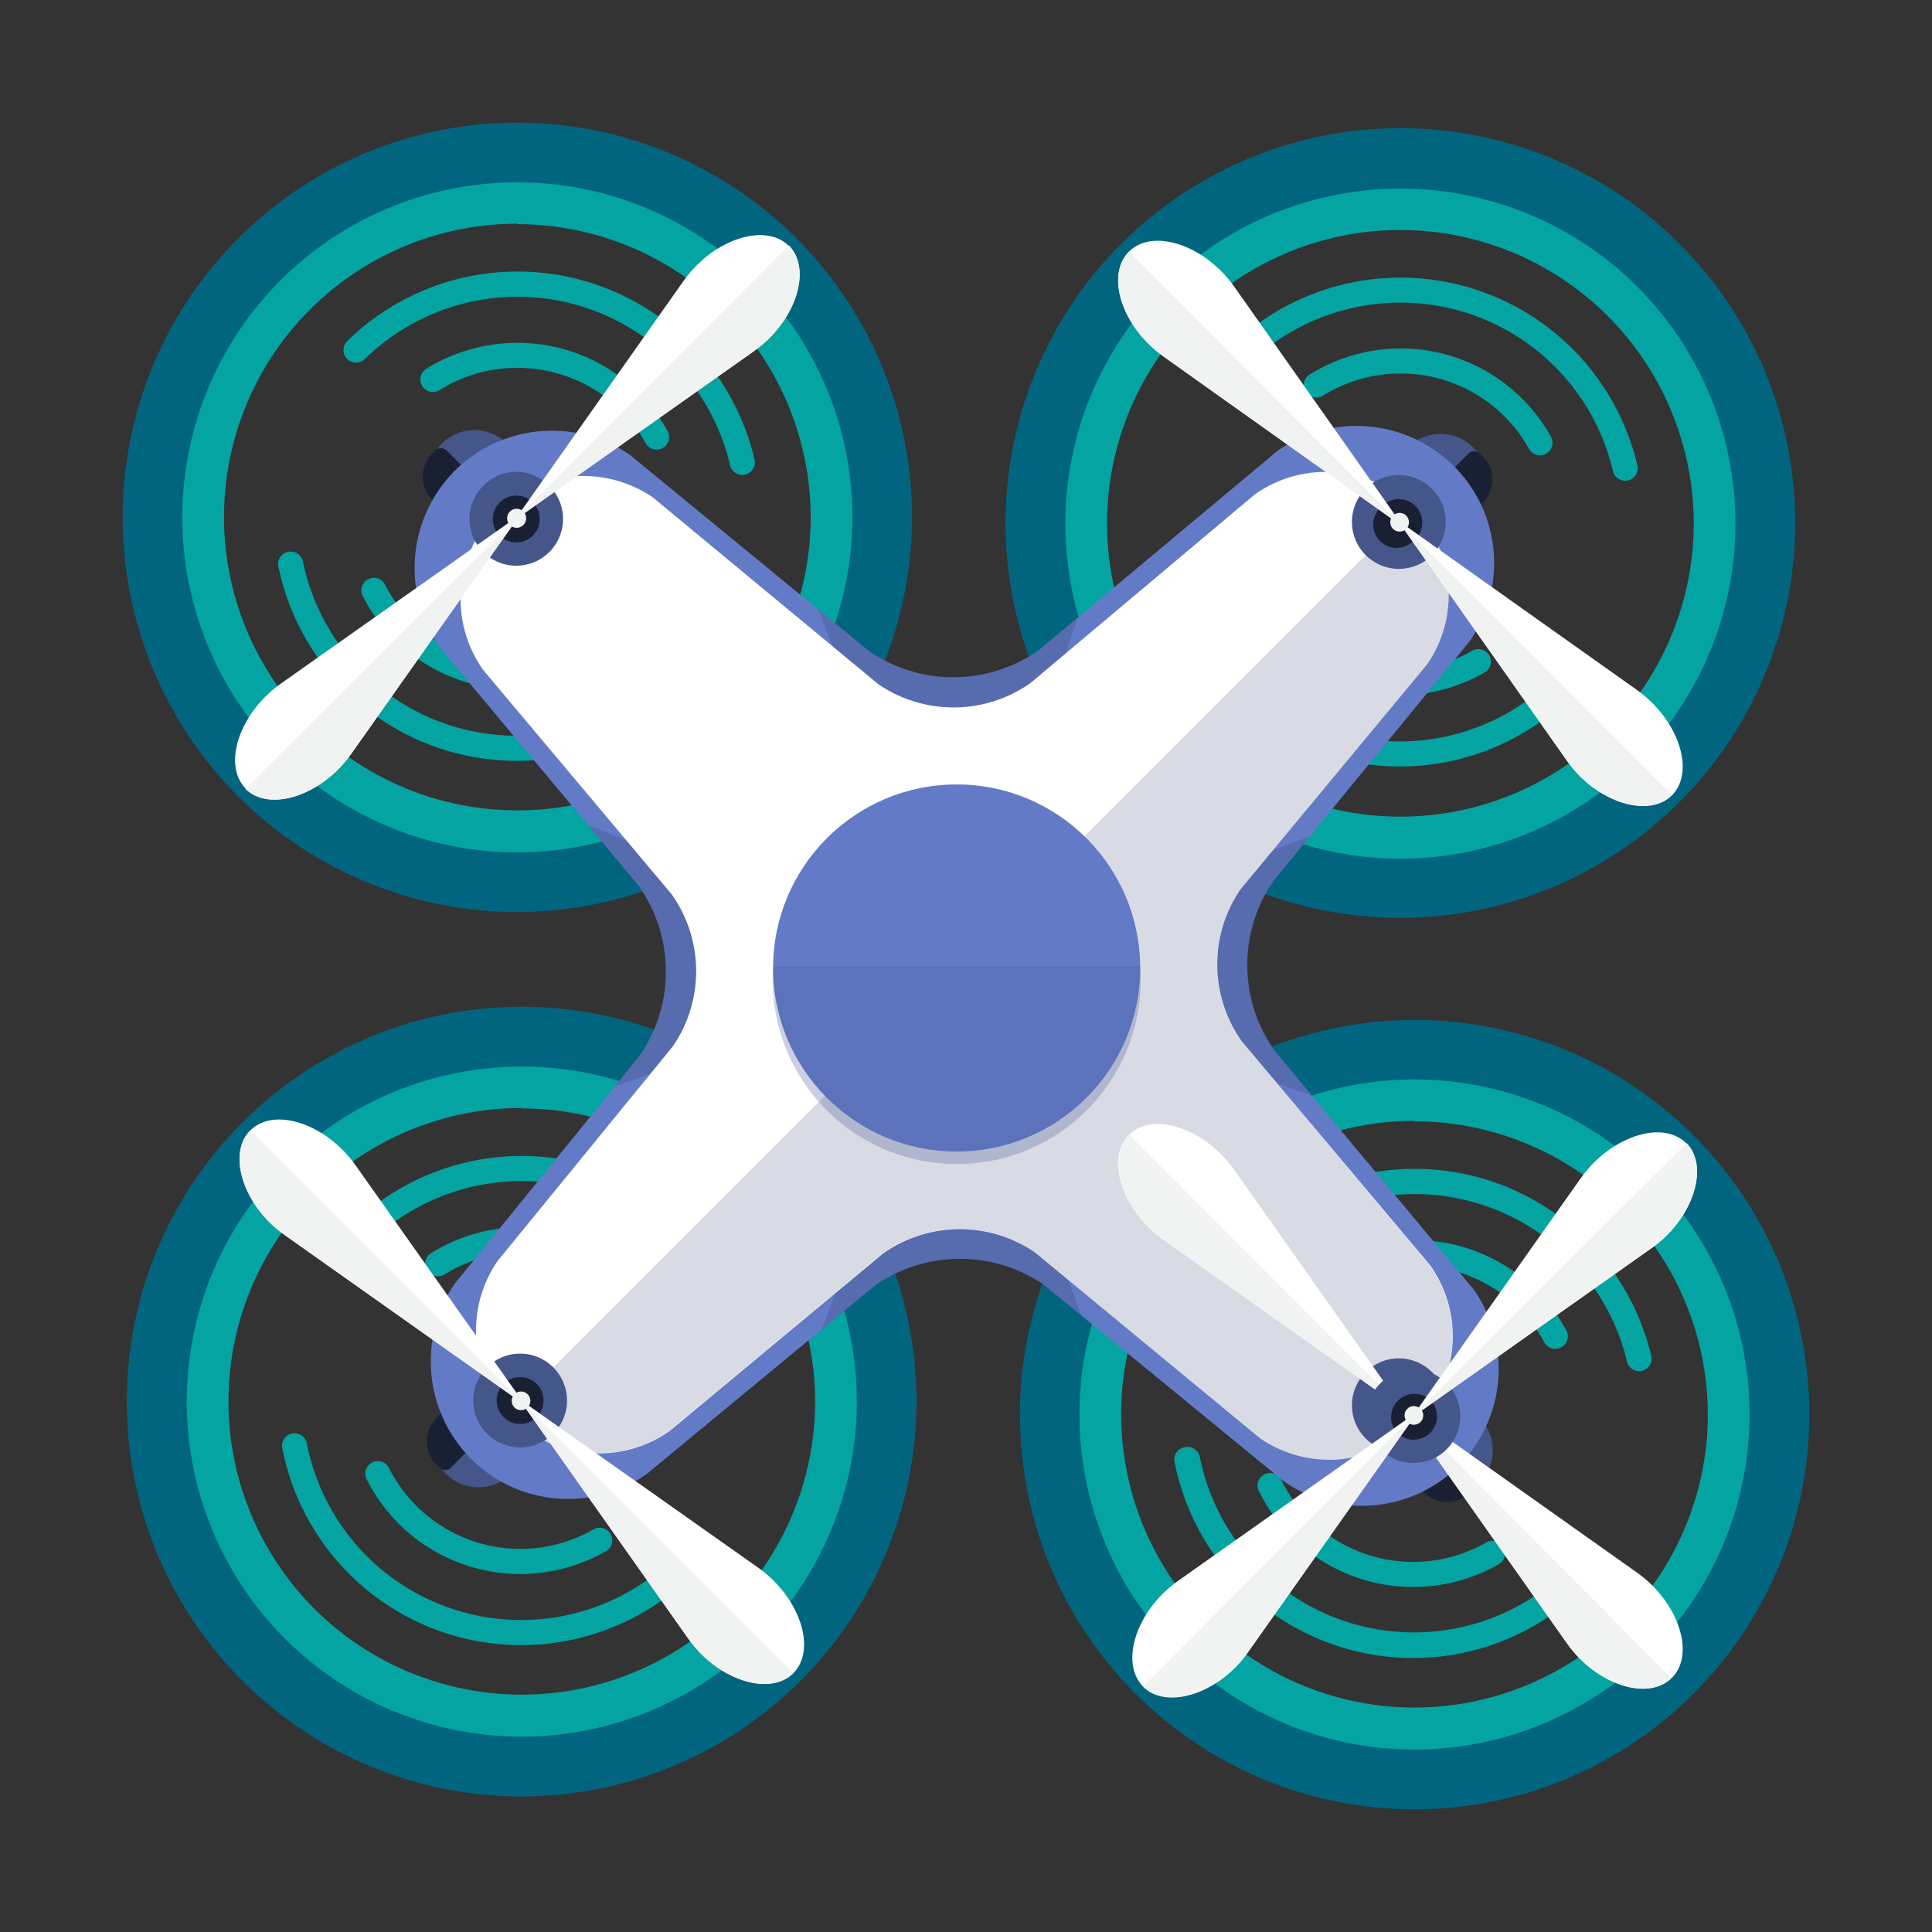 <svg class="S" xmlns="http://www.w3.org/2000/svg" id="design" viewBox="0 0 126 126"><rect x="0" y="0" width="126" height="126" fill="#333333" stroke="none"/><style>.cls-11{fill:#fff}.cls-5{fill:#04a4a2}.cls-6{fill:#01657f}.cls-7{fill:#45568a}.cls-8{fill:#1a2033}.cls-9{fill:#637bc7}.cls-10{fill:#4d5f99;opacity:.5}.cls-14{fill:#f1f2f2}</style><path d="M44.34 101.77a.82.82 0 01.34.23.81.81 0 010 1.15 15.87 15.87 0 01-26.25-8.61.82.82 0 111.6-.32 14.24 14.24 0 0023.55 7.72.84.84 0 01.76-.17z" class="cls-5"/><path d="M39.37 99.68a.78.78 0 01.45.37.81.81 0 01-.3 1.11 11.21 11.21 0 01-15.61-4.69.81.81 0 01.36-1.09.82.82 0 011.1.36 9.59 9.59 0 0013.34 4 .81.81 0 01.66-.06z" class="cls-5"/><path d="M34 117.16a25.75 25.75 0 1125.77-25.75A25.78 25.78 0 0134 117.16zm0-46a20.31 20.31 0 1020.31 20.3A20.33 20.33 0 0034 71.11z" class="cls-6"/><path d="M34 113.26a21.85 21.85 0 1121.88-21.85A21.87 21.87 0 0134 113.26zm0-41a19.13 19.13 0 1019.16 19.15A19.15 19.15 0 0034 72.29z" class="cls-5"/><path d="M23.28 81.29a.83.83 0 01-.36-.21.82.82 0 010-1.15 15.86 15.86 0 0126.54 7.65.82.82 0 01-1.59.38 14.24 14.24 0 00-23.81-6.87.8.8 0 01-.78.2z" class="cls-5"/><path d="M28.31 83.2a.79.79 0 01-.46-.35.81.81 0 01.26-1.12 11.26 11.26 0 019.07-1.26 11.14 11.14 0 016.7 5.38.81.81 0 01-1.43.78A9.59 9.59 0 0029 83.11a.81.81 0 01-.69.09zM44.05 44.1a.82.82 0 01.34.23.81.81 0 010 1.15 15.87 15.87 0 01-26.25-8.61.82.82 0 011.6-.32 14.24 14.24 0 0023.55 7.72.83.83 0 01.76-.17z" class="cls-5"/><path d="M39.08 42a.78.78 0 01.45.37.81.81 0 01-.3 1.11 11.23 11.23 0 01-15.61-4.68.82.82 0 011.46-.73 9.61 9.61 0 0013.34 4 .81.81 0 01.66-.07z" class="cls-5"/><path d="M33.74 59.48a25.74 25.74 0 1125.74-25.74 25.77 25.77 0 01-25.74 25.74zm0-46a20.31 20.31 0 1020.31 20.3 20.33 20.33 0 00-20.31-20.34z" class="cls-6"/><path d="M33.74 55.59a21.85 21.85 0 1121.85-21.85 21.87 21.87 0 01-21.85 21.85zm0-41a19.13 19.13 0 1019.13 19.15 19.15 19.15 0 00-19.13-19.12z" class="cls-5"/><path d="M23 23.62a1 1 0 01-.36-.21.82.82 0 010-1.16 15.87 15.87 0 0126.55 7.65.82.82 0 11-1.59.38 14.24 14.24 0 00-23.81-6.86.83.83 0 01-.79.2z" class="cls-5"/><path d="M28 25.53a.79.79 0 01-.46-.35.82.82 0 01.26-1.13 11.3 11.3 0 019.07-1.25 11.16 11.16 0 016.7 5.37.82.82 0 01-1.43.79 9.49 9.49 0 00-5.73-4.59 9.61 9.61 0 00-7.75 1.07.81.81 0 01-.66.09zM101.64 44.47a.71.71 0 01.34.23.81.81 0 010 1.15 15.87 15.87 0 01-26.25-8.61.82.82 0 011.6-.32 14.24 14.24 0 0023.55 7.72.84.84 0 01.76-.17z" class="cls-5"/><path d="M96.67 42.38a.84.84 0 01.46.37.82.82 0 01-.31 1.11 11.23 11.23 0 01-15.61-4.69.82.82 0 011.46-.73 9.59 9.59 0 0013.34 4 .81.81 0 01.66-.06z" class="cls-5"/><path d="M91.33 59.86a25.75 25.75 0 1125.75-25.75 25.78 25.78 0 01-25.75 25.75zm0-46a20.31 20.31 0 1020.31 20.3 20.33 20.33 0 00-20.31-20.35z" class="cls-6"/><path d="M91.33 56a21.85 21.85 0 1121.85-21.85A21.87 21.87 0 0191.33 56zm0-41a19.13 19.13 0 1019.13 19.12A19.15 19.15 0 0091.33 15z" class="cls-5"/><path d="M80.58 24a.84.84 0 01-.35-.21.81.81 0 010-1.15 15.87 15.87 0 0126.54 7.64.82.82 0 11-1.59.38 14.24 14.24 0 00-23.81-6.86.8.8 0 01-.79.2z" class="cls-5"/><path d="M85.62 25.9a.78.78 0 01-.47-.35.81.81 0 01.26-1.12 11.21 11.21 0 0115.77 4.11.82.82 0 01-1.43.79 9.59 9.59 0 00-13.48-3.52.79.79 0 01-.65.09zM102.56 102.62a.77.77 0 01.35.22.81.81 0 01-.06 1.15 15.86 15.86 0 01-26.24-8.6.8.8 0 01.64-1 .81.81 0 011 .63 14.24 14.24 0 0023.55 7.73.79.79 0 01.76-.13z" class="cls-5"/><path d="M97.6 100.53a.8.8 0 01.45.36.83.83 0 01-.3 1.12 11.22 11.22 0 01-15.61-4.69.82.82 0 111.46-.73 9.59 9.59 0 0013.34 4 .81.81 0 01.66-.06z" class="cls-5"/><path d="M92.26 118A25.74 25.74 0 11118 92.26 25.77 25.77 0 0192.26 118zm0-46a20.31 20.31 0 1020.3 20.31A20.33 20.33 0 0092.26 72z" class="cls-6"/><path d="M92.26 114.1a21.85 21.85 0 1121.84-21.84 21.87 21.87 0 01-21.84 21.84zm0-41a19.13 19.13 0 1019.12 19.13 19.15 19.15 0 00-19.12-19.1z" class="cls-5"/><path d="M81.51 82.14a.8.8 0 01-.36-.22.82.82 0 010-1.15 15.86 15.86 0 0126.54 7.65.81.81 0 11-1.58.38 14.24 14.24 0 00-23.81-6.86.8.8 0 01-.79.2z" class="cls-5"/><path d="M86.54 84.05a.82.82 0 01-.46-.36.8.8 0 01.26-1.12 11.23 11.23 0 0115.77 4.12.82.82 0 11-1.43.79A9.59 9.59 0 0087.2 84a.86.86 0 01-.66.05z" class="cls-5"/><path d="M94.85 91.76h2.45v6h-2.45a3 3 0 01-3-3 3 3 0 013-3z" class="cls-7" transform="rotate(-135 94.567 94.775)"/><path d="M96.07 97.14l-.2.2a2.12 2.12 0 01-3 0l-2-2a.52.52 0 010-.73l1.34-1.34a.52.52 0 01.73 0l3.13 3.13a.51.51 0 010 .74z" class="cls-8"/><path d="M31 27.87h2.45v6H31a3 3 0 01-3-3 3 3 0 013-3z" class="cls-7" transform="rotate(45 30.755 30.89)"/><path d="M28.39 29.38l-.2.21a2.12 2.12 0 000 3l2 2a.52.52 0 00.73 0l1.34-1.34a.52.52 0 000-.73l-3.13-3.14a.53.53 0 00-.74 0z" class="cls-8"/><path d="M94.42 28.08h2.45v6h-2.45a3 3 0 01-3-3 3 3 0 013-3z" class="cls-7" transform="rotate(135 94.139 31.091)"/><path d="M96.5 29.59l.21.2a2.14 2.14 0 010 3l-2 2a.53.53 0 01-.74 0l-1.34-1.34a.52.52 0 010-.73l3.13-3.13a.51.51 0 01.74 0z" class="cls-8"/><path d="M31.3 91.19h2.45v6H31.3a3 3 0 01-3-3 3 3 0 013-3z" class="cls-7" transform="rotate(-45 31.023 94.21)"/><path d="M28.66 95.72l-.21-.21a2.14 2.14 0 010-3l2-2a.53.53 0 01.74 0l1.34 1.34a.52.52 0 010 .73l-3.13 3.14a.53.53 0 01-.74 0z" class="cls-8"/><path d="M83.06 57.43l12.81-15.64a8.94 8.94 0 00-1.05-11.39 9 9 0 00-11.5-1l-15.56 13a9.69 9.69 0 01-11.07.08L41.06 29.65a9 9 0 00-11.4 1.05 9 9 0 00-1 11.5l13 15.57a9.68 9.68 0 01.08 11.06l-12.09 14.9a9 9 0 001.05 11.39 8.94 8.94 0 0011.49 1L57 83.88a9.69 9.69 0 0111.1-.08l15.63 12.81a8.94 8.94 0 0011.39-1 9 9 0 001-11.5l-13-15.57a9.67 9.67 0 01-.06-11.11z" class="cls-9"/><path d="M62.39 63.12l-8.81 23.61L57 83.88a9.69 9.69 0 0111.1-.08l2.42 2zM41.64 57.77a9.68 9.68 0 01.08 11.06l-1.62 2 22.29-7.71-24-9.28z" class="cls-10"/><path d="M67.76 42.38a9.69 9.69 0 01-11.07.08l-3.32-2.72 9 23.38 7.94-22.88zM83.14 68.49a9.67 9.67 0 01-.08-11.06l2.36-2.88-23 8.57 23.22 8.38z" class="cls-10"/><path d="M80.9 58l12.17-14.67a8 8 0 00-.94-10.2 8 8 0 00-10.3-.88L67.2 44.55a8.7 8.7 0 01-9.92.07L42.59 32.45a8 8 0 00-10.2.95 8 8 0 00-.88 10.29l12.3 14.64a8.67 8.67 0 01.07 9.91l-11.43 14a8 8 0 00.95 10.2 8 8 0 0010.29.87l13.9-11.56a8.68 8.68 0 019.91-.07l14.69 12.13a8 8 0 0010.21-1 8 8 0 00.87-10.29L81 67.93a8.67 8.67 0 01-.1-9.93z" class="cls-11"/><path fill="#3e4c7a" d="M93.27 82.57L81 67.93a8.67 8.67 0 01-.1-9.93l12.17-14.67a8 8 0 00-.94-10.19l-59 59c.08.09.16.19.25.28a8 8 0 0010.29.87l13.9-11.56a8.68 8.68 0 019.91-.07l14.71 12.15a8 8 0 0010.21-1 8 8 0 00.87-10.24z" opacity=".2"/><circle cx="62.39" cy="63.13" r="11.97" class="cls-9"/><path fill="#4d5f99" d="M74.36 63H50.43a12 12 0 1023.93 0z" opacity=".3"/><circle cx="91.23" cy="34.04" r="3.06" class="cls-7"/><path d="M92.31 35.12A1.53 1.53 0 1190.14 33a1.53 1.53 0 012.17 2.16z" class="cls-8"/><path d="M80.49 18.69c-1.91-2.71-5.31-3.84-6.86-2.28-1.56 1.55-.43 4.95 2.28 6.86L91 34l.08-.08.08-.08z" class="cls-11"/><path d="M75.91 23.27L91 34l.08-.08-17.45-17.51c-1.56 1.59-.43 4.95 2.28 6.86z" class="cls-14"/><path d="M106.76 45c2.7 1.92 3.83 5.31 2.28 6.87-1.56 1.55-5 .42-6.87-2.28L91.5 34.43l.08-.07.07-.08z" class="cls-11"/><path d="M102.17 49.54L91.5 34.43l.08-.07L109 51.82c-1.52 1.55-4.91.42-6.83-2.28z" class="cls-14"/><circle cx="91.28" cy="34.06" r=".61" class="cls-14"/><circle cx="91.23" cy="91.65" r="3.06" class="cls-7"/><path d="M92.31 92.73a1.53 1.53 0 11-2.17-2.16 1.53 1.53 0 012.17 2.16z" class="cls-8"/><path d="M80.49 76.29c-1.91-2.71-5.31-3.83-6.86-2.28-1.56 1.56-.43 4.95 2.28 6.87L91 91.55l.08-.08.08-.07z" class="cls-11"/><path d="M75.91 80.88L91 91.55l.08-.08L73.63 74c-1.56 1.57-.43 5 2.28 6.88z" class="cls-14"/><path d="M106.76 102.56c2.7 1.91 3.83 5.31 2.28 6.86-1.56 1.56-5 .43-6.87-2.28L91.5 92l.08-.07.07-.08z" class="cls-11"/><path d="M102.17 107.14L91.5 92l.08-.07L109 109.42c-1.52 1.58-4.91.43-6.83-2.28z" class="cls-14"/><circle cx="91.28" cy="91.66" r=".61" class="cls-14"/><circle cx="33.92" cy="91.34" r="3.06" class="cls-7"/><circle cx="33.92" cy="91.34" r="1.53" class="cls-8"/><path d="M23.19 76c-1.91-2.71-5.31-3.84-6.86-2.28-1.56 1.55-.43 5 2.28 6.86l15.1 10.68.08-.08.08-.08z" class="cls-11"/><path d="M18.61 80.57l15.1 10.68.08-.08-17.46-17.46c-1.56 1.55-.43 4.95 2.28 6.86z" class="cls-14"/><path d="M49.46 102.25c2.7 1.92 3.83 5.31 2.28 6.87-1.56 1.55-5 .43-6.87-2.28L34.2 91.73l.08-.07.07-.08z" class="cls-11"/><path d="M44.87 106.84L34.2 91.73l.08-.07 17.46 17.46c-1.56 1.55-4.95.43-6.87-2.28z" class="cls-14"/><circle cx="33.98" cy="91.36" r=".61" class="cls-14"/><path d="M35.83 31.69a3.05 3.05 0 11-4.32 0 3 3 0 014.32 0z" class="cls-7"/><circle cx="33.67" cy="33.85" r="1.53" class="cls-8"/><path d="M18.32 44.58c-2.71 1.92-3.84 5.31-2.28 6.87 1.55 1.55 4.95.42 6.86-2.28l10.67-15.11-.07-.06-.08-.08z" class="cls-11"/><path d="M22.9 49.17l10.67-15.11-.07-.06L16 51.45c1.59 1.55 5 .42 6.9-2.28z" class="cls-14"/><path d="M44.58 18.32c1.92-2.71 5.31-3.84 6.87-2.28 1.55 1.55.42 4.95-2.28 6.86L34.06 33.57 34 33.5l-.08-.08z" class="cls-11"/><path d="M49.17 22.9L34.06 33.57 34 33.5 51.45 16c1.55 1.59.42 5-2.28 6.9z" class="cls-14"/><path d="M34.13 33.36a.62.62 0 11-.87 0 .62.62 0 01.87 0z" class="cls-14"/><path d="M94.35 90.21a3.05 3.05 0 11-4.32 0 3.06 3.06 0 014.32 0z" class="cls-7"/><path d="M93.27 91.29a1.52 1.52 0 010 2.16 1.54 1.54 0 01-2.16 0 1.53 1.53 0 012.16-2.16z" class="cls-8"/><path d="M76.83 103.1c-2.7 1.9-3.83 5.31-2.28 6.9 1.56 1.56 5 .43 6.87-2.28l10.67-15.1-.09-.12-.07-.07z" class="cls-11"/><path d="M81.42 107.68l10.67-15.1-.09-.08L74.55 110c1.56 1.52 4.95.39 6.87-2.32z" class="cls-14"/><path d="M103.1 76.83c1.91-2.7 5.31-3.83 6.86-2.28 1.56 1.56.43 5-2.28 6.87l-15.1 10.67-.08-.09-.07-.07z" class="cls-11"/><path d="M107.68 81.42l-15.1 10.67-.08-.09L110 74.55c1.52 1.56.39 4.95-2.32 6.87z" class="cls-14"/><circle cx="92.21" cy="92.31" r=".61" class="cls-14"/></svg>
